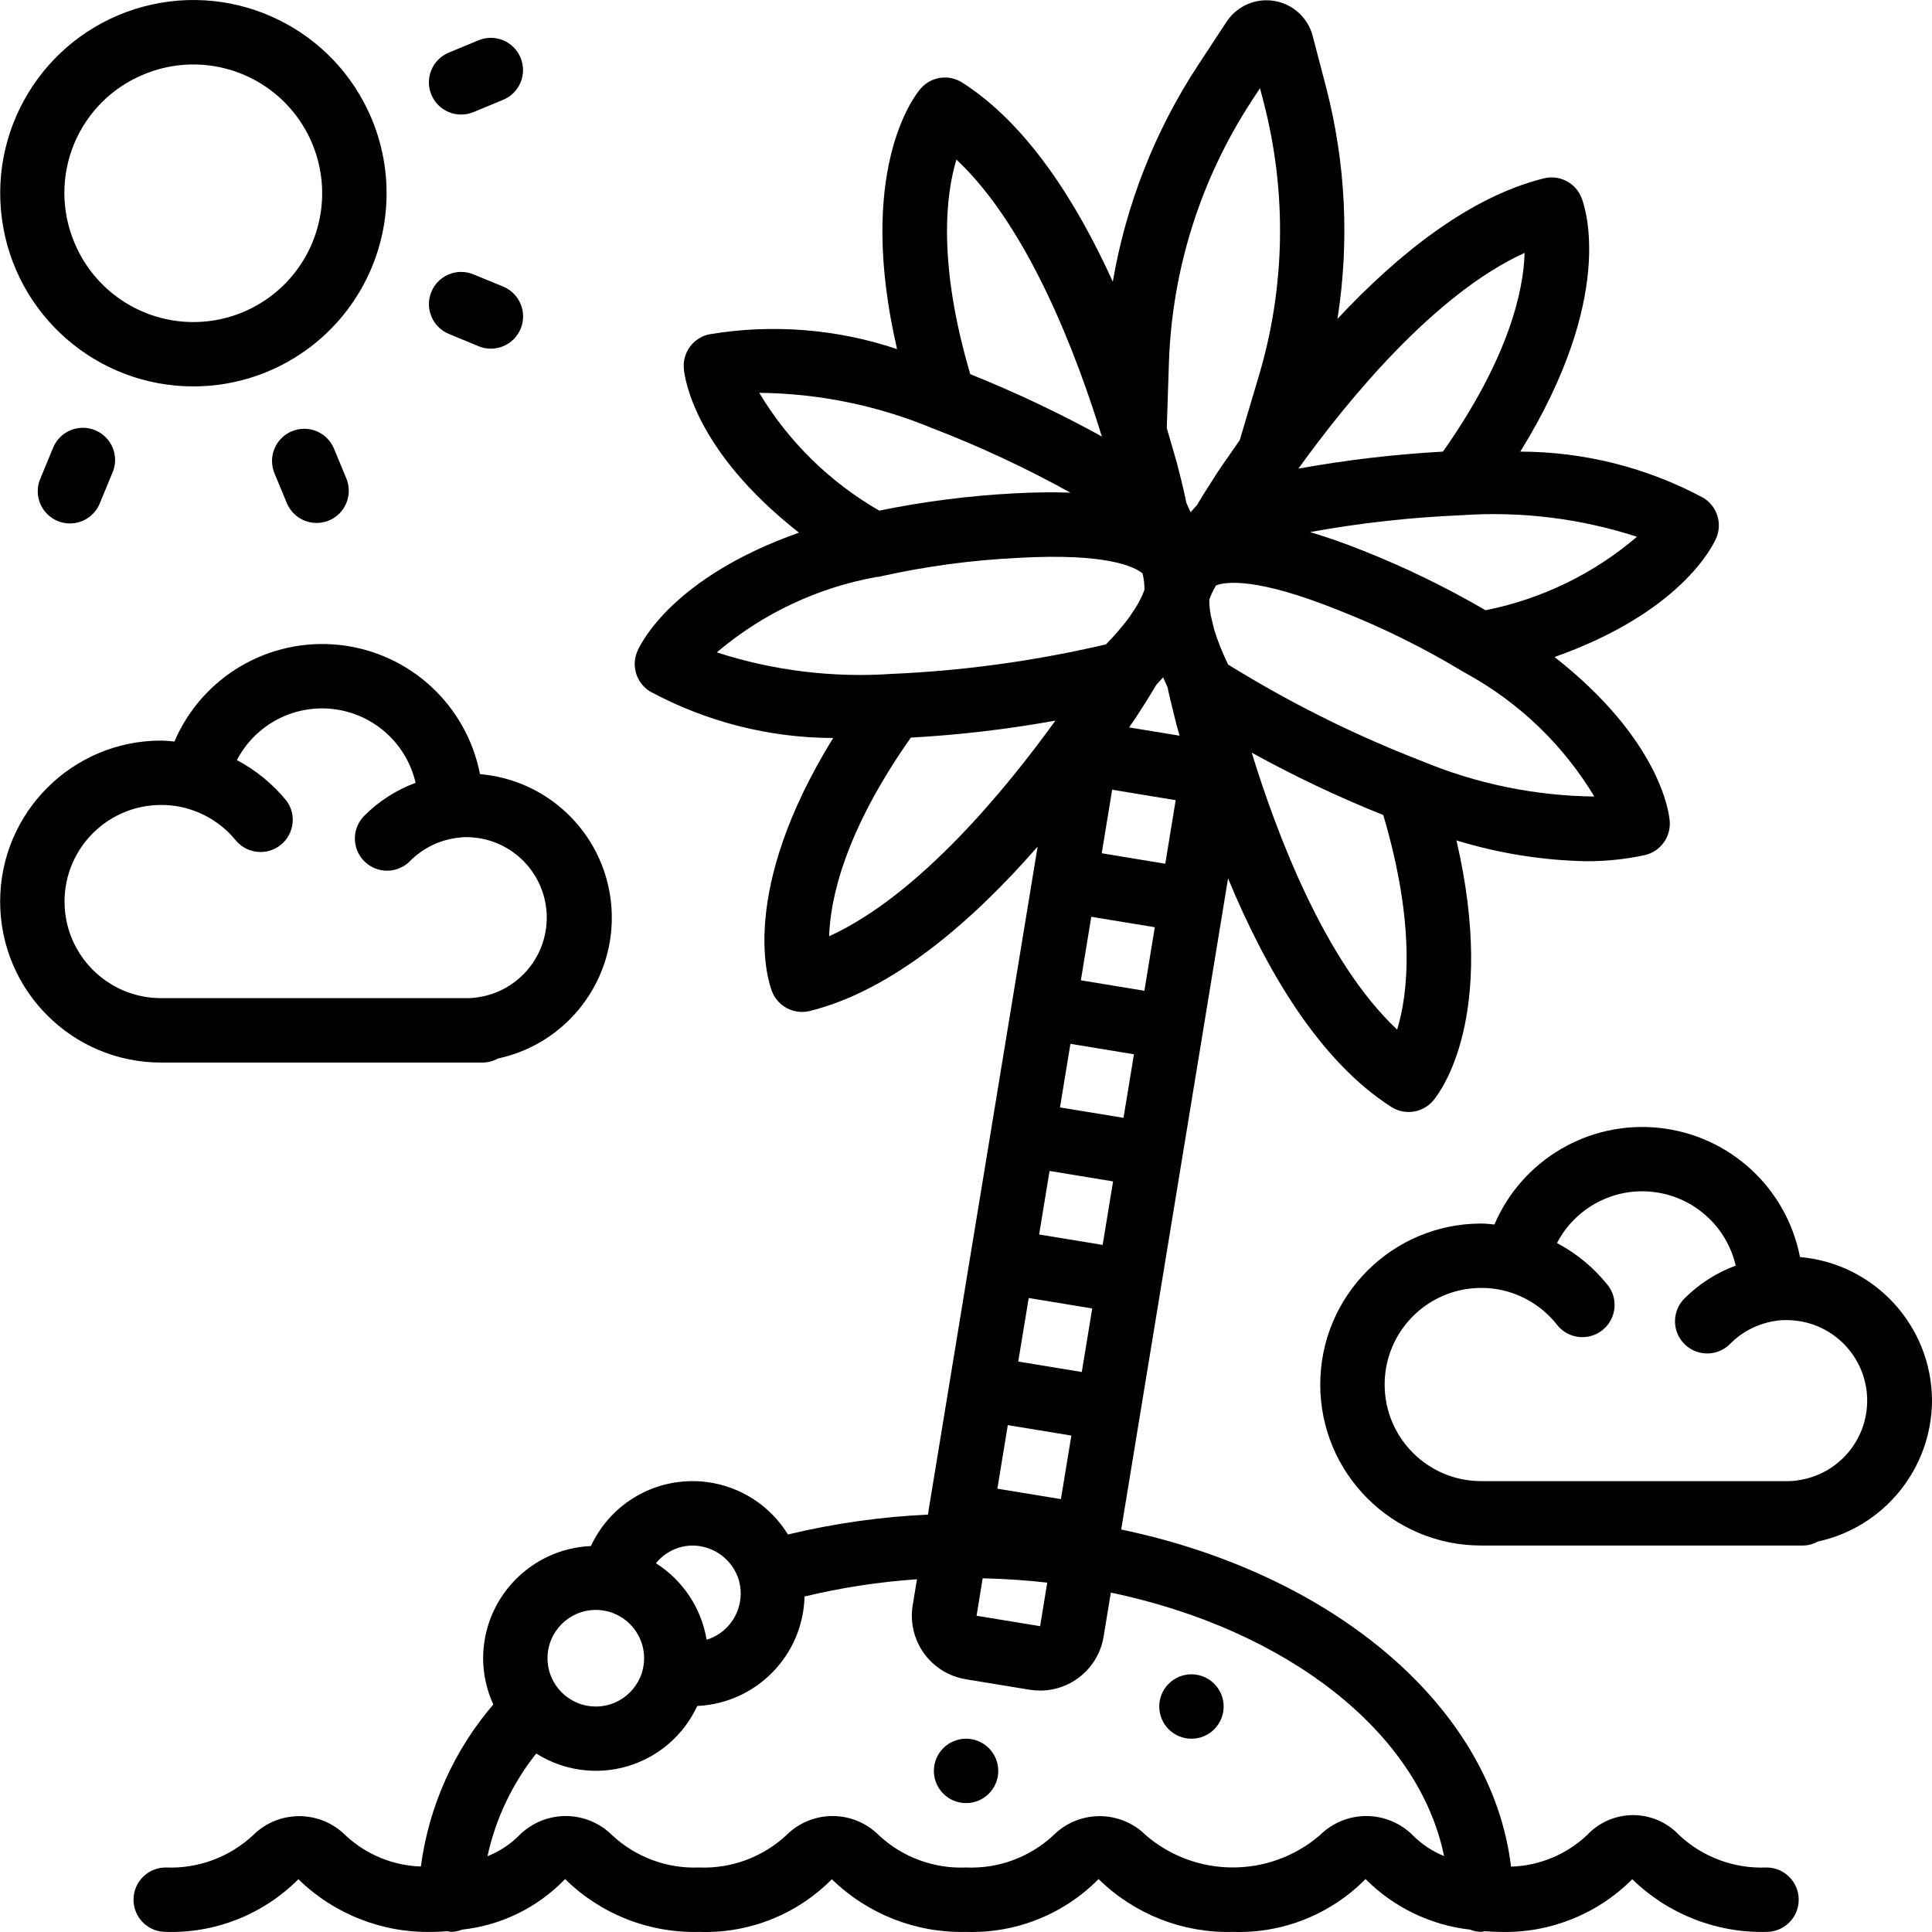 <svg height="512pt" viewBox="0 0 512 512.037" width="512pt" xmlns="http://www.w3.org/2000/svg"><path d="m468.156 494.941c-8.531.355-16.848-2.719-23.098-8.535-3.168-3.406-7.605-5.344-12.254-5.348-4.652.004-9.094 1.941-12.262 5.348-5.465 5.125-12.605 8.078-20.09 8.312-5.121-42.488-47.145-77.609-103.32-89.352l10.539-64.188 11.051-67.336 6.73-41.047c10.027 24.234 24.148 48.367 43.289 60.586 3.605 2.285 8.344 1.559 11.094-1.707 1.938-2.293 16.992-22.184 6.152-68.938 11.121 3.414 22.66 5.27 34.289 5.512 5.238.031 10.461-.508 15.582-1.613 4.16-.93 7-4.789 6.645-9.039-.188-2.414-2.703-21.621-30.512-43.469 33.328-11.809 41.871-29.27 42.836-31.504 1.691-3.914.234-8.477-3.414-10.684-14.914-8.012-31.574-12.219-48.504-12.246 25.227-40.84 17.324-64.504 16.215-67.301-1.582-3.961-5.844-6.148-9.984-5.121-19.625 4.875-38.586 20.004-54.691 37.238 3.223-20.516 2.184-41.477-3.062-61.574l-3.48-13.32c-1.242-4.887-5.262-8.57-10.238-9.379-4.973-.812-9.953 1.402-12.684 5.641l-7.484 11.391c-11.398 17.371-19.09 36.91-22.594 57.387-9.746-21.484-22.844-41.879-39.922-52.785-3.602-2.285-8.34-1.559-11.094 1.707-1.934 2.293-16.996 22.184-6.16 68.941-16.047-5.379-33.172-6.719-49.859-3.902-4.168.922-7.012 4.777-6.664 9.027.203 2.434 2.715 21.703 30.523 43.523-33.34 11.801-41.863 29.199-42.828 31.426-1.695 3.918-.238 8.484 3.414 10.691 14.895 8.035 31.543 12.262 48.469 12.309-25.176 40.797-17.281 64.434-16.172 67.223 1.582 3.965 5.844 6.148 9.984 5.121 22.031-5.461 43.129-23.801 60.383-43.562l-6.742 41.047-5.531 33.645v.051l-5.547 33.691-5.527 33.664-5.523 33.637v.113l-.195 1.191c-12.508.582-24.934 2.348-37.109 5.266-5.727-9.316-16.109-14.727-27.027-14.086-10.914.637-20.594 7.23-25.188 17.152-15.934.691-28.512 13.781-28.57 29.727.008 4.234.934 8.414 2.703 12.254-10.438 12.148-17.109 27.074-19.199 42.949-7.445-.242-14.547-3.18-19.984-8.27-6.773-6.766-17.746-6.766-24.516 0-6.258 5.824-14.586 8.895-23.125 8.535-4.715 0-8.535 3.82-8.535 8.531 0 4.715 3.82 8.535 8.535 8.535 13.145.418 25.875-4.637 35.156-13.961 9.488 9.262 22.32 14.297 35.574 13.961 1.332 0 2.645-.094 3.961-.18.293.078.594.137.895.18 1.031-.016 2.051-.223 3.004-.605 10.375-1.129 20.023-5.871 27.258-13.398 9.445 9.312 22.281 14.367 35.539 14.004 13.156.461 25.902-4.602 35.156-13.961 9.492 9.262 22.32 14.293 35.578 13.961 13.145.434 25.871-4.645 35.113-14.004 9.477 9.32 22.34 14.375 35.625 14.004 13.152.445 25.887-4.633 35.125-14.004 7.438 7.48 17.195 12.203 27.672 13.398.953.383 1.969.59 2.996.605.305-.043.609-.102.906-.18 1.312.086 2.629.18 3.957.18 13.148.418 25.879-4.637 35.16-13.961 9.492 9.262 22.324 14.297 35.582 13.961 4.715 0 8.535-3.82 8.535-8.535 0-4.711-3.82-8.531-8.535-8.531zm-178.953-251.965 16.836 2.766-2.762 16.836-16.836-2.766zm11.309 36.438-2.766 16.844-16.836-2.762 2.766-16.848zm-5.531 33.691-2.766 16.836-16.836-2.766 2.766-16.836zm-5.527 33.68-2.766 16.836-16.844-2.766 2.773-16.844zm-5.531 33.68-2.766 16.84-16.844-2.766 2.766-16.836zm15.922-188.586 1.223-1.789c3.414-5.258 4.734-7.504 5.367-8.594.598-.625 1.203-1.289 1.809-1.98.461 1.082.855 1.945 1.18 2.645.305 1.52.93 4.223 2.363 9.926l.477 1.707.332 1.184-13.355-2.191zm11.727 20.191-2.758 16.844-16.844-2.773 2.766-16.844zm-51.156 206.223c5.812.133 11.516.516 17.109 1.152l-1.879 11.539-16.844-2.766zm109.848-145.422c-19.234-18-32.059-52.301-38.535-73.387 11.27 6.215 22.91 11.734 34.859 16.527 8.703 29.398 6.52 47.598 3.676 56.859zm52.258-61.773c-15.758-.176-31.34-3.387-45.883-9.465-16.477-6.379-32.367-14.168-47.504-23.277l-.188-.113c-1.441-.852-2.562-1.57-3.465-2.113 0-.078-.078-.137-.102-.215l-.094-.188c-1.395-2.875-2.574-5.852-3.527-8.902l-.348-1.484c-.062-.281-.129-.562-.215-.852-.488-1.824-.73-3.703-.715-5.59.473-1.309 1.074-2.566 1.801-3.754 2.559-.992 10.715-2.195 32.691 6.672 11.41 4.484 22.418 9.93 32.902 16.281.246.145.488.281.734.41 13.984 7.68 25.684 18.922 33.91 32.59zm-28.824-49.367c-10.379-6.051-21.199-11.316-32.367-15.75-5.121-2.059-9.754-3.645-14.133-4.969 13.25-2.41 26.652-3.902 40.109-4.461 15.727-1.102 31.52.836 46.516 5.707-11.488 9.82-25.305 16.527-40.125 19.473zm10.352-94.719c-.266 9.738-4.027 27.664-21.641 52.676-12.848.719-25.641 2.223-38.309 4.508 12.879-17.906 35.988-46.27 59.949-57.176zm-72.285-40.363 2.148-3.277.992 3.797c6.207 23.938 5.727 49.117-1.395 72.801l-4.957 16.672c-1.645 2.34-3.234 4.625-4.582 6.59l-1.262 1.859c-3.363 5.215-4.762 7.516-5.43 8.695-.637.676-1.16 1.324-1.758 1.98-.391-.922-.773-1.758-1.141-2.562-.281-1.492-.855-4.188-2.398-10.16l-.707-2.5c-.609-2.137-1.324-4.594-2.066-7.109l.57-17.34c.828-24.723 8.434-48.742 21.984-69.438zm-78.305 15.641c19.234 18 32.062 52.293 38.539 73.387-11.277-6.211-22.918-11.723-34.867-16.512-8.68-29.422-6.488-47.613-3.672-56.875zm-52.258 61.824c15.762.152 31.348 3.34 45.902 9.387 12.57 4.836 24.793 10.539 36.574 17.066-4.566-.145-9.465-.125-14.961.188-11.996.637-23.926 2.164-35.695 4.574-13.094-7.52-24.051-18.266-31.82-31.215zm31.328 48.793c.262 0 .535-.082.801-.145 11.965-2.668 24.133-4.309 36.379-4.906 23.809-1.348 31.043 2.398 33.098 4.133.332 1.422.496 2.879.488 4.34-.652 1.777-1.512 3.473-2.559 5.047l-.129.211c-.207.273-.395.559-.57.855-.191.289-.379.578-.547.852-1.875 2.543-3.922 4.949-6.137 7.203l-.273.281c-.988.238-2.348.555-3.992.902-17.316 3.824-34.934 6.137-52.652 6.914-15.719 1.086-31.5-.848-46.488-5.699 12.172-10.324 26.867-17.234 42.582-20.027zm-12.801 95.277c.266-9.746 4.027-27.676 21.648-52.695 12.852-.711 25.648-2.219 38.316-4.504-12.902 17.867-36.02 46.25-59.992 57.156zm-36.242 161.426c5.699.016 10.711 3.77 12.332 9.23.316 1.164.473 2.363.469 3.566-.027 5.594-3.684 10.523-9.027 12.172-1.395-8.359-6.277-15.73-13.434-20.27 2.359-2.93 5.902-4.652 9.66-4.699zm-25.598 17.066c7.066 0 12.797 5.73 12.797 12.797 0 7.07-5.73 12.801-12.797 12.801-7.07 0-12.801-5.73-12.801-12.801 0-7.066 5.73-12.797 12.801-12.797zm191.871 59.73c-13.258 11.363-32.824 11.363-46.082 0-6.77-6.766-17.742-6.766-24.516 0-6.262 5.828-14.598 8.898-23.141 8.535-8.531.355-16.852-2.719-23.102-8.535-3.25-3.27-7.668-5.105-12.277-5.105-4.613 0-9.031 1.836-12.281 5.105-6.254 5.797-14.559 8.867-23.082 8.535-8.512.336-16.801-2.738-23.039-8.535-3.27-3.27-7.699-5.105-12.324-5.105-4.621 0-9.055 1.836-12.32 5.105-2.398 2.406-5.266 4.297-8.422 5.547 2.164-9.941 6.59-19.258 12.926-27.219 7.203 4.555 16.02 5.781 24.191 3.367 8.172-2.414 14.906-8.234 18.477-15.973 15.629-.703 28.051-13.375 28.441-29.012 9.789-2.352 19.754-3.879 29.797-4.566l-1.125 6.828c-.754 4.488.312 9.09 2.969 12.789 2.656 3.695 6.676 6.18 11.172 6.895l16.836 2.766c.93.152 1.871.227 2.816.223 8.34-.023 15.441-6.07 16.793-14.301l1.918-11.676c46.535 9.762 81.555 36.832 88.312 69.82-3.109-1.242-5.93-3.109-8.285-5.488-3.266-3.27-7.699-5.105-12.324-5.105-4.621 0-9.055 1.836-12.32 5.105zm0 0"/><path d="m128.02 281.609c1.371-.031 2.719-.398 3.914-1.066 18.496-3.957 31.309-20.859 30.121-39.734-1.188-18.879-16.02-34.039-34.863-35.641-3.566-18.367-18.695-32.258-37.297-34.246-18.605-1.984-36.324 8.402-43.684 25.602-1.172-.094-2.332-.25-3.527-.25-23.562 0-42.664 19.105-42.664 42.668s19.102 42.668 42.664 42.668zm-110.934-42.668c0-14.137 11.461-25.602 25.598-25.602 2.355-.008 4.699.312 6.965.957 5.117 1.461 9.656 4.473 12.988 8.629 3.008 3.406 8.16 3.855 11.715 1.023 3.555-2.832 4.266-7.957 1.613-11.648-3.625-4.469-8.113-8.156-13.199-10.848 4.914-9.457 15.203-14.848 25.777-13.504 10.57 1.344 19.188 9.137 21.582 19.52-5.094 1.887-9.723 4.855-13.559 8.695-2.188 2.168-3.039 5.344-2.227 8.312s3.16 5.27 6.145 6.023 6.145-.16 8.266-2.387c3.32-3.305 7.637-5.43 12.281-6.043.898-.145 1.809-.211 2.719-.195 11.184.105 20.387 8.828 21.094 19.988.703 11.16-7.332 20.973-18.414 22.48-.883.148-1.781.215-2.68.199h-81.066c-14.137 0-25.598-11.465-25.598-25.602zm0 0"/><path d="m512.02 371.207c-.066-19.824-15.238-36.324-34.988-38.051-3.566-18.363-18.695-32.25-37.301-34.234-18.602-1.984-36.32 8.402-43.68 25.602-1.152-.105-2.312-.25-3.5-.25-23.562 0-42.664 19.105-42.664 42.668s19.102 42.668 42.664 42.668h85.336c1.371-.031 2.719-.398 3.914-1.066 17.574-3.836 30.133-19.352 30.219-37.336zm-35.695 21.145c-.895.145-1.801.207-2.707.191h-81.066c-14.137 0-25.598-11.465-25.598-25.602 0-14.137 11.461-25.602 25.598-25.602 2.355-.008 4.699.312 6.965.957 5.117 1.465 9.656 4.484 12.988 8.637 1.859 2.508 4.938 3.801 8.031 3.371 3.09-.43 5.699-2.516 6.805-5.434 1.105-2.922.527-6.211-1.508-8.578-3.625-4.469-8.113-8.156-13.203-10.84 4.91-9.457 15.191-14.855 25.766-13.52 10.57 1.332 19.191 9.113 21.598 19.492-5.094 1.887-9.719 4.852-13.562 8.688-2.184 2.168-3.035 5.344-2.223 8.312s3.16 5.27 6.145 6.023c2.984.754 6.141-.16 8.266-2.387 3.324-3.312 7.652-5.43 12.305-6.035.891-.133 1.793-.184 2.695-.152 11.211.062 20.461 8.789 21.176 19.977.711 11.188-7.355 21.02-18.469 22.5zm0 0"/><path d="m51.305 102.406c17.094-.02 33.051-8.57 42.531-22.797 9.484-14.223 11.246-32.238 4.691-48.027-9.852-23.734-35.77-36.492-60.586-29.816-24.816 6.672-40.84 30.707-37.457 56.18 3.383 25.477 25.121 44.496 50.82 44.461zm-13.133-82.719c12.754-5.285 27.434-2.363 37.199 7.398 9.762 9.762 12.68 24.445 7.395 37.199-5.281 12.754-17.73 21.07-31.535 21.07-13.805 0-26.254-8.32-31.535-21.074-3.516-8.359-3.543-17.777-.074-26.156 3.473-8.379 10.152-15.02 18.551-18.438zm0 0"/><path d="m77.355 114.285c-2.094.867-3.762 2.527-4.629 4.621-.867 2.094-.863 4.449.004 6.543l3.27 7.883c1.32 3.188 4.434 5.266 7.883 5.266 1.121-.004 2.23-.223 3.27-.648 2.09-.867 3.754-2.527 4.617-4.621.867-2.09.867-4.441 0-6.531l-3.27-7.887c-1.801-4.352-6.789-6.422-11.145-4.625zm0 0"/><path d="m133.336 75.953-7.879-3.234c-4.352-1.801-9.344.27-11.148 4.621-1.801 4.355.266 9.348 4.621 11.148l7.875 3.27c4.367 1.805 9.363-.273 11.168-4.637 1.801-4.363-.273-9.363-4.637-11.168zm0 0"/><path d="m137.949 15.301c-.863-2.094-2.523-3.758-4.617-4.625-2.09-.867-4.441-.867-6.535 0l-7.875 3.266c-4.355 1.805-6.422 6.801-4.617 11.156 1.805 4.352 6.801 6.418 11.152 4.613l7.887-3.266c4.348-1.809 6.41-6.797 4.605-11.145zm0 0"/><path d="m13.953 118.91-3.258 7.887c-1.23 2.828-.836 6.102 1.031 8.555 1.863 2.457 4.91 3.715 7.965 3.293 3.055-.422 5.645-2.457 6.773-5.328l3.25-7.867c1.293-2.84.934-6.16-.938-8.656-1.875-2.496-4.957-3.773-8.047-3.328-3.086.445-5.688 2.539-6.777 5.465zm0 0"/><path d="m324.285 452.273c0 4.715-3.82 8.535-8.535 8.535-4.711 0-8.531-3.82-8.531-8.535 0-4.711 3.82-8.531 8.531-8.531 4.715 0 8.535 3.82 8.535 8.531zm0 0"/><path d="m256.02 460.809c-4.715 0-8.535 3.82-8.535 8.531 0 4.715 3.82 8.535 8.535 8.535 4.711 0 8.531-3.82 8.531-8.535 0-4.711-3.82-8.531-8.531-8.531zm0 0"/></svg>